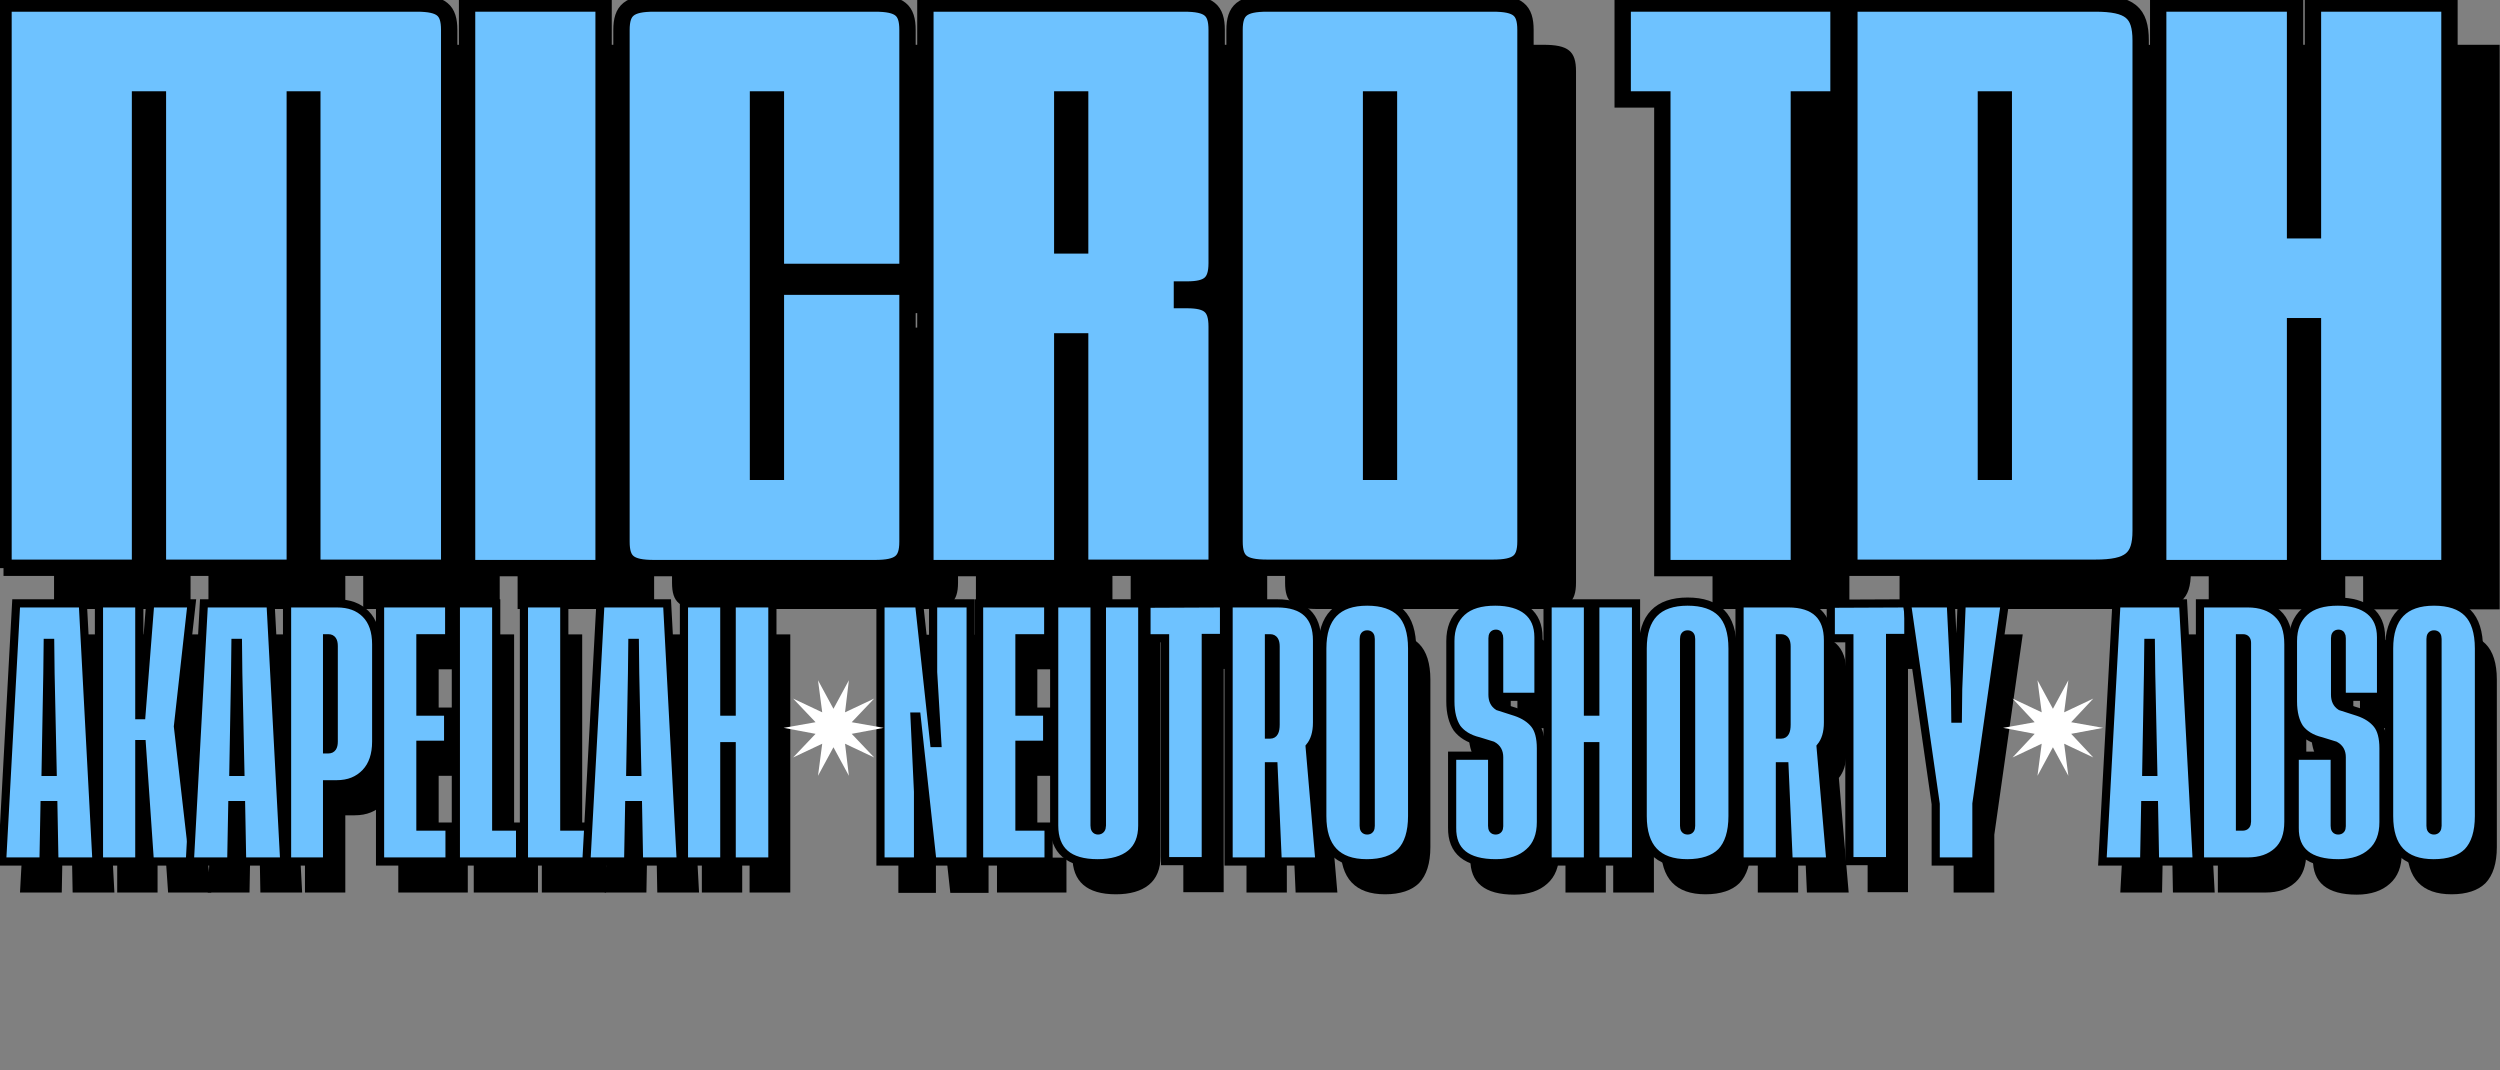 <svg width="306" height="131" viewBox="0 0 306 131" fill="none" xmlns="http://www.w3.org/2000/svg">
<rect x="0" y="0" width="306" height="131" fill="#808080" stroke="none"/>
<g clip-path="url(#clip0_106_1341)">
<path d="M6.615 74.543V5.482H57.171C60.221 5.482 61.166 6.259 61.166 8.719V74.543H44.457V17.222H42.266V74.543H25.514V17.222H23.324V74.543H6.615Z" fill="black"/>
<path d="M80.065 74.543H63.356V5.482H80.065V74.543Z" fill="black"/>
<path d="M101.155 62.802V40.099H117.263V71.305C117.263 73.766 116.275 74.543 113.268 74.543H86.25C83.201 74.543 82.256 73.766 82.256 71.305V8.719C82.256 6.259 83.244 5.482 86.25 5.482H113.268C116.318 5.482 117.263 6.259 117.263 8.719V38.329H101.155V17.222H98.965V62.802H101.155Z" fill="black"/>
<path d="M119.453 74.543V5.482H151.11C154.16 5.482 155.105 6.259 155.105 8.719V37.25C155.105 39.71 154.117 40.487 151.454 40.487H150.852V41.782H151.454C154.117 41.782 155.105 42.559 155.105 45.019V74.543H138.396V46.789H136.162V74.543H119.453ZM136.162 35.092H138.353V17.222H136.162V35.092Z" fill="black"/>
<path d="M192.904 71.305C192.904 73.766 191.916 74.543 188.909 74.543H161.29C158.24 74.543 157.295 73.766 157.295 71.305V8.719C157.295 6.259 158.283 5.482 161.29 5.482H188.909C191.959 5.482 192.904 6.259 192.904 8.719V71.305ZM176.195 62.802V17.222H174.004V62.802H176.195Z" fill="black"/>
<path d="M226.364 74.543H209.613V17.222H204.759V5.482H231.175V17.222H226.364V74.543Z" fill="black"/>
<path d="M268.158 70.01C268.158 73.464 266.826 74.543 262.574 74.543H232.507V5.482H262.574C266.826 5.482 268.158 6.561 268.158 10.014V70.01ZM249.259 62.802H251.449V17.222H249.259V62.802Z" fill="black"/>
<path d="M270.349 74.543V5.482H287.058V33.236H289.248V5.482H305.957V74.586H289.248V44.976H287.058V74.586H270.349V74.543Z" fill="black"/>
<path d="M0.515 69.622V0.518H51.072C54.121 0.518 55.066 1.295 55.066 3.755V69.579H38.357V12.258H36.167V69.579H19.458V12.258H17.267V69.579H0.515V69.622Z" fill="#6EC2FF"/>
<path d="M74.009 69.622H57.3V0.518H74.009V69.622Z" fill="#6EC2FF"/>
<path d="M95.056 57.882V35.178H111.163V66.385C111.163 68.845 110.175 69.622 107.169 69.622H80.151C77.101 69.622 76.156 68.845 76.156 66.385V3.798C76.156 1.338 77.144 0.561 80.151 0.561H107.169C110.218 0.561 111.163 1.338 111.163 3.798V33.408H95.056V12.258H92.865V57.839H95.056V57.882Z" fill="#6EC2FF"/>
<path d="M113.397 69.622V0.518H145.054C148.103 0.518 149.048 1.295 149.048 3.755V32.286C149.048 34.746 148.06 35.523 145.397 35.523H144.753V36.818H145.354C148.017 36.818 149.005 37.595 149.005 40.055V69.579H132.296V41.868H130.106V69.622H113.397ZM130.106 30.128H132.296V12.258H130.106V30.128Z" fill="#6EC2FF"/>
<path d="M186.847 66.342C186.847 68.802 185.859 69.579 182.853 69.579H155.234C152.184 69.579 151.239 68.802 151.239 66.342V3.798C151.239 1.338 152.227 0.561 155.234 0.561H182.853C185.902 0.561 186.847 1.338 186.847 3.798V66.342ZM170.095 57.882V12.258H167.905V57.839H170.095V57.882Z" fill="#6EC2FF"/>
<path d="M220.265 69.622H203.556V12.258H198.702V0.518H225.119V12.258H220.265V69.622Z" fill="#6EC2FF"/>
<path d="M262.102 65.09C262.102 68.543 260.77 69.622 256.518 69.622H226.45V0.518H256.518C260.77 0.518 262.102 1.597 262.102 5.05V65.09ZM243.202 57.882H245.393V12.258H243.202V57.882Z" fill="#6EC2FF"/>
<path d="M264.292 69.622V0.518H281.001V28.272H283.192V0.518H299.901V69.622H283.192V40.012H281.001V69.622H264.292Z" fill="#6EC2FF"/>
<path d="M0.43 69.536V0.432H50.986C54.035 0.432 54.98 1.209 54.98 3.669V69.493H38.228V12.172H36.081V69.493H19.329V12.172H17.138V69.493H0.43V69.536Z" stroke="black" stroke-width="2" stroke-miterlimit="10"/>
<path d="M73.88 69.536H57.171V0.432H73.88V69.536Z" stroke="black" stroke-width="2" stroke-miterlimit="10"/>
<path d="M94.97 57.752V35.092H111.077V66.299C111.077 68.759 110.09 69.536 107.083 69.536H80.065C77.015 69.536 76.07 68.759 76.07 66.299V3.669C76.07 1.209 77.058 0.432 80.065 0.432H107.083C110.133 0.432 111.077 1.209 111.077 3.669V33.279H94.97V12.172H92.779V57.752H94.97V57.752Z" stroke="black" stroke-width="2" stroke-miterlimit="10"/>
<path d="M113.268 69.536V0.432H144.925C147.974 0.432 148.919 1.209 148.919 3.669V32.2C148.919 34.66 147.932 35.437 145.268 35.437H144.667V36.732H145.268C147.932 36.732 148.919 37.509 148.919 39.969V69.493H132.211V41.782H130.02V69.536H113.268ZM130.02 30.041H132.211V12.172H130.02V30.041Z" stroke="black" stroke-width="2" stroke-miterlimit="10"/>
<path d="M186.718 66.255C186.718 68.716 185.73 69.493 182.724 69.493H155.105C152.055 69.493 151.11 68.716 151.11 66.255V3.669C151.11 1.209 152.098 0.432 155.105 0.432H182.724C185.773 0.432 186.718 1.209 186.718 3.669V66.255ZM170.01 57.752V12.172H167.819V57.752H170.01V57.752Z" stroke="black" stroke-width="2" stroke-miterlimit="10"/>
<path d="M220.179 69.536H203.47V12.172H198.617V0.432H225.033V12.172H220.179V69.536V69.536Z" stroke="black" stroke-width="2" stroke-miterlimit="10"/>
<path d="M262.016 64.96C262.016 68.413 260.684 69.493 256.432 69.493H226.364V0.432H256.432C260.684 0.432 262.016 1.511 262.016 4.964V64.96ZM243.073 57.752H245.264V12.172H243.073V57.752Z" stroke="black" stroke-width="2" stroke-miterlimit="10"/>
<path d="M264.163 69.536V0.432H280.915V28.186H283.106V0.432H299.815V69.536H283.106V39.926H280.915V69.536H264.163Z" stroke="black" stroke-width="2" stroke-miterlimit="10"/>
<path d="M8.891 109.246L8.762 102.34H7.689L7.56 109.246H2.448L4.166 77.65H12.328L14.003 109.246H8.891ZM7.818 98.326H8.677L8.419 86.283L8.376 82.528H8.075L8.032 86.283L7.818 98.326Z" fill="black"/>
<path d="M25.858 109.246H20.575L19.587 94.873H19.286V109.246H14.346V77.65H19.286V91.333H19.544L20.618 77.65H25.686L24.011 92.714L25.858 109.246Z" fill="black"/>
<path d="M31.871 109.246L31.743 102.34H30.669L30.54 109.246H25.428L27.146 77.65H35.308L36.983 109.246H31.871ZM30.798 98.326H31.657L31.399 86.283L31.356 82.528H31.055L31.012 86.283L30.798 98.326Z" fill="black"/>
<path d="M43.426 99.793H42.266V109.246H37.327V77.65H43.426C44.929 77.65 46.089 78.082 46.948 78.945C47.807 79.808 48.237 81.06 48.237 82.657V94.57C48.237 96.167 47.807 97.462 46.948 98.369C46.046 99.318 44.886 99.793 43.426 99.793ZM42.438 95.52C42.867 95.52 43.082 95.218 43.082 94.57V82.873C43.082 82.226 42.867 81.924 42.438 81.924H42.266V95.52H42.438Z" fill="black"/>
<path d="M53.692 104.973H57.257V109.246H48.752V77.65H57.214V81.924H53.692V90.901H57.085V94.959H53.692V104.973Z" fill="black"/>
<path d="M62.927 104.973H65.848V109.246H57.987V77.65H62.927V104.973Z" fill="black"/>
<path d="M71.26 104.973H74.18V109.246H66.32V77.65H71.26V104.973Z" fill="black"/>
<path d="M80.452 109.246L80.323 102.34H79.249L79.12 109.246H74.009L75.727 77.65H83.888L85.563 109.246H80.452ZM79.378 98.326H80.237L79.979 86.283L79.936 82.528H79.636L79.593 86.283L79.378 98.326Z" fill="black"/>
<path d="M91.749 77.65H96.731V109.246H91.749V95.131H90.846V109.246H85.907V77.65H90.846V90.901H91.749V77.65Z" fill="black"/>
<path d="M116.919 94.786L116.404 86.11V77.694H121V109.289H116.318L114.385 91.549H114.127L114.557 100.743V109.289H109.961V77.694H114.686L116.533 94.786H116.919Z" fill="black"/>
<path d="M126.97 104.973H130.535V109.246H122.031V77.65H130.492V81.924H126.97V90.901H130.364V94.959H126.97V104.973Z" fill="black"/>
<path d="M142.047 77.65V104.843C142.047 106.354 141.574 107.519 140.629 108.296C139.684 109.073 138.31 109.462 136.592 109.462C133.027 109.462 131.266 107.908 131.266 104.843V77.65H136.205V104.843C136.205 105.232 136.334 105.447 136.635 105.447C136.935 105.447 137.107 105.232 137.107 104.843V77.65H142.047Z" fill="black"/>
<path d="M152.012 77.65V81.88H149.778V109.203H144.839V81.88H142.562V77.694L152.012 77.65Z" fill="black"/>
<path d="M163.695 109.246H158.584L158.068 97.592H157.51V109.246H152.57V77.65H158.541C160.13 77.65 161.376 78.039 162.192 78.816C163.008 79.593 163.395 80.715 163.395 82.183V92.24C163.395 93.491 163.094 94.484 162.493 95.218L163.695 109.246ZM157.51 93.75H157.682C158.111 93.75 158.326 93.362 158.326 92.542V82.96C158.326 82.312 158.111 81.967 157.682 81.967H157.51V93.75Z" fill="black"/>
<path d="M169.58 77.435C171.427 77.435 172.802 77.909 173.704 78.816C174.606 79.722 175.078 81.19 175.078 83.175V103.678C175.078 105.663 174.606 107.131 173.704 108.08C172.802 108.987 171.384 109.462 169.537 109.462C165.886 109.462 164.082 107.519 164.082 103.678V83.175C164.082 79.377 165.886 77.435 169.58 77.435ZM170.01 104.886V82.01C170.01 81.621 169.881 81.449 169.58 81.449C169.279 81.449 169.15 81.621 169.15 82.01V104.886C169.15 105.275 169.279 105.447 169.58 105.447C169.838 105.491 170.01 105.275 170.01 104.886Z" fill="black"/>
<path d="M190.627 89.132H185.73V81.967C185.73 81.578 185.602 81.406 185.344 81.406C185.043 81.406 184.914 81.578 184.914 81.967V88.873C184.914 89.52 185.129 89.995 185.602 90.297L187.749 90.988C188.78 91.333 189.553 91.851 190.069 92.499C190.584 93.146 190.842 94.139 190.842 95.434V104.455C190.842 106.052 190.369 107.303 189.382 108.167C188.437 109.03 187.062 109.505 185.344 109.505C181.736 109.505 179.932 108.037 179.975 105.145V96.34H184.871V104.886C184.871 105.275 185 105.447 185.301 105.447C185.602 105.447 185.73 105.275 185.73 104.929V96.469C185.73 95.822 185.473 95.347 184.914 95.045L183.239 94.527C181.994 94.225 181.134 93.664 180.576 92.93C180.061 92.153 179.76 91.074 179.76 89.65V82.269C179.76 80.715 180.232 79.55 181.177 78.686C182.122 77.823 183.497 77.435 185.258 77.435C186.933 77.435 188.265 77.823 189.167 78.557C190.069 79.291 190.541 80.37 190.541 81.794V89.132H190.627Z" fill="black"/>
<path d="M197.457 77.65H202.439V109.246H197.457V95.131H196.555V109.246H191.615V77.65H196.555V90.901H197.457V77.65Z" fill="black"/>
<path d="M208.796 77.435C210.643 77.435 212.018 77.909 212.92 78.816C213.822 79.722 214.294 81.19 214.294 83.175V103.678C214.294 105.663 213.822 107.131 212.92 108.08C212.018 108.987 210.6 109.462 208.754 109.462C205.102 109.462 203.298 107.519 203.298 103.678V83.175C203.298 79.377 205.102 77.435 208.796 77.435ZM209.183 104.886V82.01C209.183 81.621 209.054 81.449 208.754 81.449C208.453 81.449 208.324 81.621 208.324 82.01V104.886C208.324 105.275 208.453 105.447 208.754 105.447C209.054 105.491 209.183 105.275 209.183 104.886Z" fill="black"/>
<path d="M226.278 109.246H221.167L220.652 97.592H220.093V109.246H215.154V77.65H221.124C222.713 77.65 223.959 78.039 224.775 78.816C225.591 79.593 225.978 80.715 225.978 82.183V92.24C225.978 93.491 225.677 94.484 225.076 95.218L226.278 109.246ZM220.093 93.75H220.265C220.695 93.75 220.909 93.362 220.909 92.542V82.96C220.909 82.312 220.695 81.967 220.265 81.967H220.093V93.75Z" fill="black"/>
<path d="M235.771 77.65V81.88H233.538V109.203H228.598V81.88H226.321V77.694L235.771 77.65Z" fill="black"/>
<path d="M241.828 91.765L241.871 88.139L242.3 77.65H247.583L244.104 102.167V109.246H239.122V102.21L235.599 77.65H240.969L241.484 88.139L241.527 91.765H241.828Z" fill="black"/>
<path d="M265.967 109.246L265.839 102.34H264.765L264.636 109.246H259.524L261.243 77.65H269.404L271.079 109.246H265.967ZM264.894 98.326H265.753L265.495 86.283L265.452 82.528H265.151L265.108 86.283L264.894 98.326Z" fill="black"/>
<path d="M277.307 77.65C278.853 77.65 280.099 78.082 280.958 78.902C281.86 79.722 282.29 80.974 282.29 82.657V104.368C282.29 105.965 281.86 107.174 280.958 107.994C280.056 108.814 278.853 109.246 277.307 109.246H271.465V77.65H277.307ZM277.264 104.412V82.528C277.264 82.139 277.092 81.967 276.792 81.967H276.405V105.016H276.749C277.092 104.973 277.264 104.8 277.264 104.412Z" fill="black"/>
<path d="M293.758 89.132H288.862V81.967C288.862 81.578 288.733 81.406 288.475 81.406C288.174 81.406 288.045 81.578 288.045 81.967V88.873C288.045 89.52 288.26 89.995 288.733 90.297L290.88 90.988C291.911 91.333 292.684 91.851 293.2 92.499C293.715 93.146 293.973 94.139 293.973 95.434V104.455C293.973 106.052 293.501 107.303 292.513 108.167C291.568 109.03 290.193 109.505 288.475 109.505C284.867 109.505 283.063 108.037 283.106 105.145V96.34H288.003V104.886C288.003 105.275 288.131 105.447 288.432 105.447C288.733 105.447 288.862 105.275 288.862 104.929V96.469C288.862 95.822 288.604 95.347 288.045 95.045L286.37 94.527C285.125 94.225 284.266 93.664 283.707 92.93C283.192 92.153 282.891 91.074 282.891 89.65V82.269C282.891 80.715 283.364 79.55 284.309 78.686C285.254 77.823 286.628 77.435 288.389 77.435C290.064 77.435 291.396 77.823 292.298 78.557C293.2 79.291 293.672 80.37 293.672 81.794V89.132H293.758Z" fill="black"/>
<path d="M300.115 77.435C301.962 77.435 303.337 77.909 304.239 78.816C305.141 79.722 305.613 81.19 305.613 83.175V103.678C305.613 105.663 305.141 107.131 304.239 108.08C303.337 108.987 301.919 109.462 300.072 109.462C296.421 109.462 294.617 107.519 294.617 103.678V83.175C294.617 79.377 296.464 77.435 300.115 77.435ZM300.545 104.886V82.01C300.545 81.621 300.416 81.449 300.115 81.449C299.815 81.449 299.686 81.621 299.686 82.01V104.886C299.686 105.275 299.815 105.447 300.115 105.447C300.416 105.491 300.545 105.275 300.545 104.886Z" fill="black"/>
<path d="M6.658 105.447L6.529 98.541H5.455L5.326 105.447H0.258L1.976 73.852H10.137L11.812 105.447H6.658ZM5.584 94.484H6.443L6.185 82.442L6.142 78.686H5.842L5.799 82.442L5.584 94.484Z" fill="#6EC2FF" stroke="black" stroke-miterlimit="10"/>
<path d="M23.667 105.447H18.341L17.353 91.074H17.052V105.447H12.113V73.852H17.052V87.535H17.31L18.384 73.852H23.453L21.777 88.916L23.667 105.447Z" fill="#6EC2FF" stroke="black" stroke-miterlimit="10"/>
<path d="M29.638 105.447L29.509 98.541H28.435L28.306 105.447H23.238L24.956 73.852H33.117L34.792 105.447H29.638ZM28.564 94.484H29.423L29.165 82.442L29.122 78.686H28.822L28.779 82.442L28.564 94.484Z" fill="#6EC2FF" stroke="black" stroke-miterlimit="10"/>
<path d="M41.192 95.995H40.033V105.447H35.136V73.852H41.235C42.739 73.852 43.898 74.284 44.757 75.147C45.617 76.01 46.046 77.262 46.046 78.859V90.772C46.046 92.369 45.617 93.664 44.757 94.57C43.855 95.52 42.696 95.995 41.192 95.995ZM40.204 91.722C40.634 91.722 40.849 91.419 40.849 90.772V79.075C40.849 78.427 40.634 78.125 40.204 78.125H40.033V91.722H40.204Z" fill="#6EC2FF" stroke="black" stroke-miterlimit="10"/>
<path d="M51.458 101.174H55.023V105.447H46.519V73.852H54.98V78.125H51.458V87.103H54.852V91.16H51.458V101.174Z" fill="#6EC2FF" stroke="black" stroke-miterlimit="10"/>
<path d="M60.736 101.174H63.657V105.447H55.797V73.852H60.736V101.174Z" fill="#6EC2FF" stroke="black" stroke-miterlimit="10"/>
<path d="M69.069 101.174H71.99V105.447H64.129V73.852H69.069V101.174Z" fill="#6EC2FF" stroke="black" stroke-miterlimit="10"/>
<path d="M78.218 105.447L78.089 98.541H77.015L76.887 105.447H71.775L73.493 73.852H81.654L83.33 105.447H78.218ZM77.144 94.484H78.003L77.746 82.442L77.703 78.686H77.402L77.359 82.442L77.144 94.484Z" fill="#6EC2FF" stroke="black" stroke-miterlimit="10"/>
<path d="M89.558 73.852H94.54V105.447H89.558V91.333H88.656V105.447H83.716V73.852H88.656V87.103H89.558V73.852Z" fill="#6EC2FF" stroke="black" stroke-miterlimit="10"/>
<path d="M114.729 90.945L114.213 82.269V73.852H118.809V105.447H114.127L112.194 87.707H111.937L112.366 96.901V105.447H107.77V73.852H112.495L114.342 90.945H114.729Z" fill="#6EC2FF" stroke="black" stroke-miterlimit="10"/>
<path d="M124.78 101.174H128.345V105.447H119.84V73.852H128.302V78.125H124.78V87.103H128.173V91.16H124.78V101.174Z" fill="#6EC2FF" stroke="black" stroke-miterlimit="10"/>
<path d="M139.813 73.852V101.045C139.813 102.556 139.341 103.721 138.396 104.498C137.451 105.275 136.076 105.663 134.358 105.663C130.793 105.663 129.032 104.109 129.032 101.045V73.852H133.972V101.045C133.972 101.433 134.1 101.649 134.401 101.649C134.702 101.649 134.874 101.433 134.874 101.045V73.852H139.813Z" fill="#6EC2FF" stroke="black" stroke-miterlimit="10"/>
<path d="M149.821 73.852V78.082H147.588V105.404H142.605V78.125H140.329V73.895L149.821 73.852Z" fill="#6EC2FF" stroke="black" stroke-miterlimit="10"/>
<path d="M161.505 105.447H156.393L155.878 93.793H155.319V105.447H150.38V73.852H156.35C157.94 73.852 159.185 74.24 160.001 75.017C160.818 75.794 161.204 76.917 161.204 78.384V88.441C161.204 89.693 160.903 90.686 160.302 91.419L161.505 105.447ZM155.319 89.909H155.491C155.921 89.909 156.136 89.52 156.136 88.7V79.118C156.136 78.471 155.921 78.125 155.491 78.125H155.319V89.909Z" fill="#6EC2FF" stroke="black" stroke-miterlimit="10"/>
<path d="M167.346 73.636C169.193 73.636 170.568 74.111 171.47 75.017C172.372 75.924 172.844 77.391 172.844 79.377V99.879C172.844 101.865 172.372 103.332 171.47 104.282C170.568 105.188 169.15 105.663 167.303 105.663C163.652 105.663 161.848 103.721 161.848 99.879V79.377C161.848 75.535 163.695 73.636 167.346 73.636ZM167.776 101.088V78.212C167.776 77.823 167.647 77.65 167.346 77.65C167.046 77.65 166.917 77.823 166.917 78.212V101.088C166.917 101.476 167.046 101.649 167.346 101.649C167.647 101.649 167.776 101.476 167.776 101.088Z" fill="#6EC2FF" stroke="black" stroke-miterlimit="10"/>
<path d="M188.394 85.29H183.497V78.125C183.497 77.737 183.368 77.564 183.11 77.564C182.81 77.564 182.681 77.737 182.681 78.125V85.031C182.681 85.679 182.896 86.153 183.368 86.456L185.516 87.146C186.547 87.492 187.32 88.01 187.835 88.657C188.351 89.304 188.608 90.297 188.608 91.592V100.613C188.608 102.21 188.136 103.462 187.148 104.325C186.203 105.188 184.828 105.663 183.11 105.663C179.502 105.663 177.698 104.196 177.741 101.304V92.499H182.638V101.088C182.638 101.476 182.767 101.649 183.067 101.649C183.368 101.649 183.497 101.476 183.497 101.131V92.671C183.497 92.024 183.239 91.549 182.681 91.247L181.006 90.729C179.76 90.427 178.901 89.866 178.343 89.132C177.827 88.355 177.526 87.276 177.526 85.851V78.471C177.526 76.917 177.999 75.751 178.944 74.888C179.889 74.025 181.263 73.636 183.024 73.636C184.7 73.636 186.031 74.025 186.933 74.758C187.835 75.492 188.308 76.571 188.308 77.996V85.29H188.394Z" fill="#6EC2FF" stroke="black" stroke-miterlimit="10"/>
<path d="M195.266 73.852H200.249V105.447H195.266V91.333H194.364V105.447H189.424V73.852H194.364V87.103H195.266V73.852Z" fill="#6EC2FF" stroke="black" stroke-miterlimit="10"/>
<path d="M206.563 73.636C208.41 73.636 209.784 74.111 210.686 75.017C211.588 75.924 212.061 77.391 212.061 79.377V99.879C212.061 101.865 211.588 103.332 210.686 104.282C209.784 105.188 208.367 105.663 206.52 105.663C202.869 105.663 201.065 103.721 201.065 99.879V79.377C201.065 75.535 202.912 73.636 206.563 73.636ZM206.992 101.088V78.212C206.992 77.823 206.864 77.65 206.563 77.65C206.262 77.65 206.133 77.823 206.133 78.212V101.088C206.133 101.476 206.262 101.649 206.563 101.649C206.864 101.649 206.992 101.476 206.992 101.088Z" fill="#6EC2FF" stroke="black" stroke-miterlimit="10"/>
<path d="M224.045 105.447H218.933L218.418 93.793H217.86V105.447H212.92V73.852H218.891C220.48 73.852 221.725 74.24 222.542 75.017C223.358 75.794 223.744 76.917 223.744 78.384V88.441C223.744 89.693 223.444 90.686 222.842 91.419L224.045 105.447ZM217.86 89.909H218.031C218.461 89.909 218.676 89.52 218.676 88.7V79.118C218.676 78.471 218.461 78.125 218.031 78.125H217.86V89.909Z" fill="#6EC2FF" stroke="black" stroke-miterlimit="10"/>
<path d="M233.581 73.852V78.082H231.347V105.404H226.364V78.125H224.088V73.895L233.581 73.852Z" fill="#6EC2FF" stroke="black" stroke-miterlimit="10"/>
<path d="M239.637 87.966L239.68 84.341L240.109 73.852H245.393L241.914 98.369V105.447H236.931V98.412L233.409 73.852H238.778L239.293 84.341L239.336 87.966H239.637Z" fill="#6EC2FF" stroke="black" stroke-miterlimit="10"/>
<path d="M263.777 105.447L263.648 98.541H262.574L262.445 105.447H257.334L259.052 73.852H267.213L268.888 105.447H263.777ZM262.703 94.484H263.562L263.304 82.442L263.261 78.686H262.961L262.918 82.442L262.703 94.484Z" fill="#6EC2FF" stroke="black" stroke-miterlimit="10"/>
<path d="M275.117 73.852C276.663 73.852 277.908 74.284 278.768 75.104C279.67 75.924 280.099 77.176 280.099 78.859V100.57C280.099 102.167 279.67 103.376 278.768 104.196C277.866 105.016 276.663 105.447 275.117 105.447H269.275V73.852H275.117ZM275.031 100.57V78.686C275.031 78.298 274.859 78.125 274.558 78.125H274.172V101.174H274.515C274.859 101.174 275.031 100.958 275.031 100.57Z" fill="#6EC2FF" stroke="black" stroke-miterlimit="10"/>
<path d="M291.525 85.29H286.628V78.125C286.628 77.737 286.499 77.564 286.241 77.564C285.941 77.564 285.812 77.737 285.812 78.125V85.031C285.812 85.679 286.027 86.153 286.499 86.456L288.647 87.146C289.678 87.492 290.451 88.01 290.966 88.657C291.482 89.304 291.739 90.297 291.739 91.592V100.613C291.739 102.21 291.267 103.462 290.279 104.325C289.334 105.188 287.96 105.663 286.241 105.663C282.633 105.663 280.829 104.196 280.872 101.304V92.499H285.769V101.088C285.769 101.476 285.898 101.649 286.198 101.649C286.499 101.649 286.628 101.476 286.628 101.131V92.671C286.628 92.024 286.37 91.549 285.812 91.247L284.137 90.729C282.891 90.427 282.032 89.866 281.474 89.132C280.958 88.355 280.658 87.276 280.658 85.851V78.471C280.658 76.917 281.13 75.751 282.075 74.888C283.02 74.025 284.394 73.636 286.156 73.636C287.831 73.636 289.162 74.025 290.064 74.758C290.966 75.492 291.439 76.571 291.439 77.996V85.29H291.525Z" fill="#6EC2FF" stroke="black" stroke-miterlimit="10"/>
<path d="M297.925 73.636C299.772 73.636 301.146 74.111 302.048 75.017C302.95 75.924 303.423 77.391 303.423 79.377V99.879C303.423 101.865 302.95 103.332 302.048 104.282C301.146 105.188 299.729 105.663 297.882 105.663C294.231 105.663 292.427 103.721 292.427 99.879V79.377C292.427 75.535 294.274 73.636 297.925 73.636ZM298.354 101.088V78.212C298.354 77.823 298.225 77.65 297.925 77.65C297.624 77.65 297.495 77.823 297.495 78.212V101.088C297.495 101.476 297.624 101.649 297.925 101.649C298.182 101.649 298.354 101.476 298.354 101.088Z" fill="#6EC2FF" stroke="black" stroke-miterlimit="10"/>
<path d="M108.157 89.089L104.248 89.822L106.997 92.714L103.432 91.031L103.904 94.959L102.014 91.463L100.124 94.959L100.64 91.031L97.075 92.714L99.824 89.822L95.915 89.089L99.824 88.398L97.075 85.506L100.64 87.189L100.124 83.262L102.014 86.758L103.904 83.262L103.432 87.189L106.997 85.506L104.248 88.398L108.157 89.089Z" fill="white"/>
<path d="M257.42 89.089L253.511 89.822L256.217 92.714L252.652 91.031L253.167 94.959L251.277 91.463L249.387 94.959L249.903 91.031L246.338 92.714L249.044 89.822L245.178 89.089L249.044 88.398L246.338 85.506L249.903 87.189L249.387 83.262L251.277 86.758L253.167 83.262L252.652 87.189L256.217 85.506L253.511 88.398L257.42 89.089Z" fill="white"/>
</g>
<defs>
<clipPath id="clip0_106_1341">
<rect width="306" height="131" fill="white"/>
</clipPath>
</defs>
</svg>
